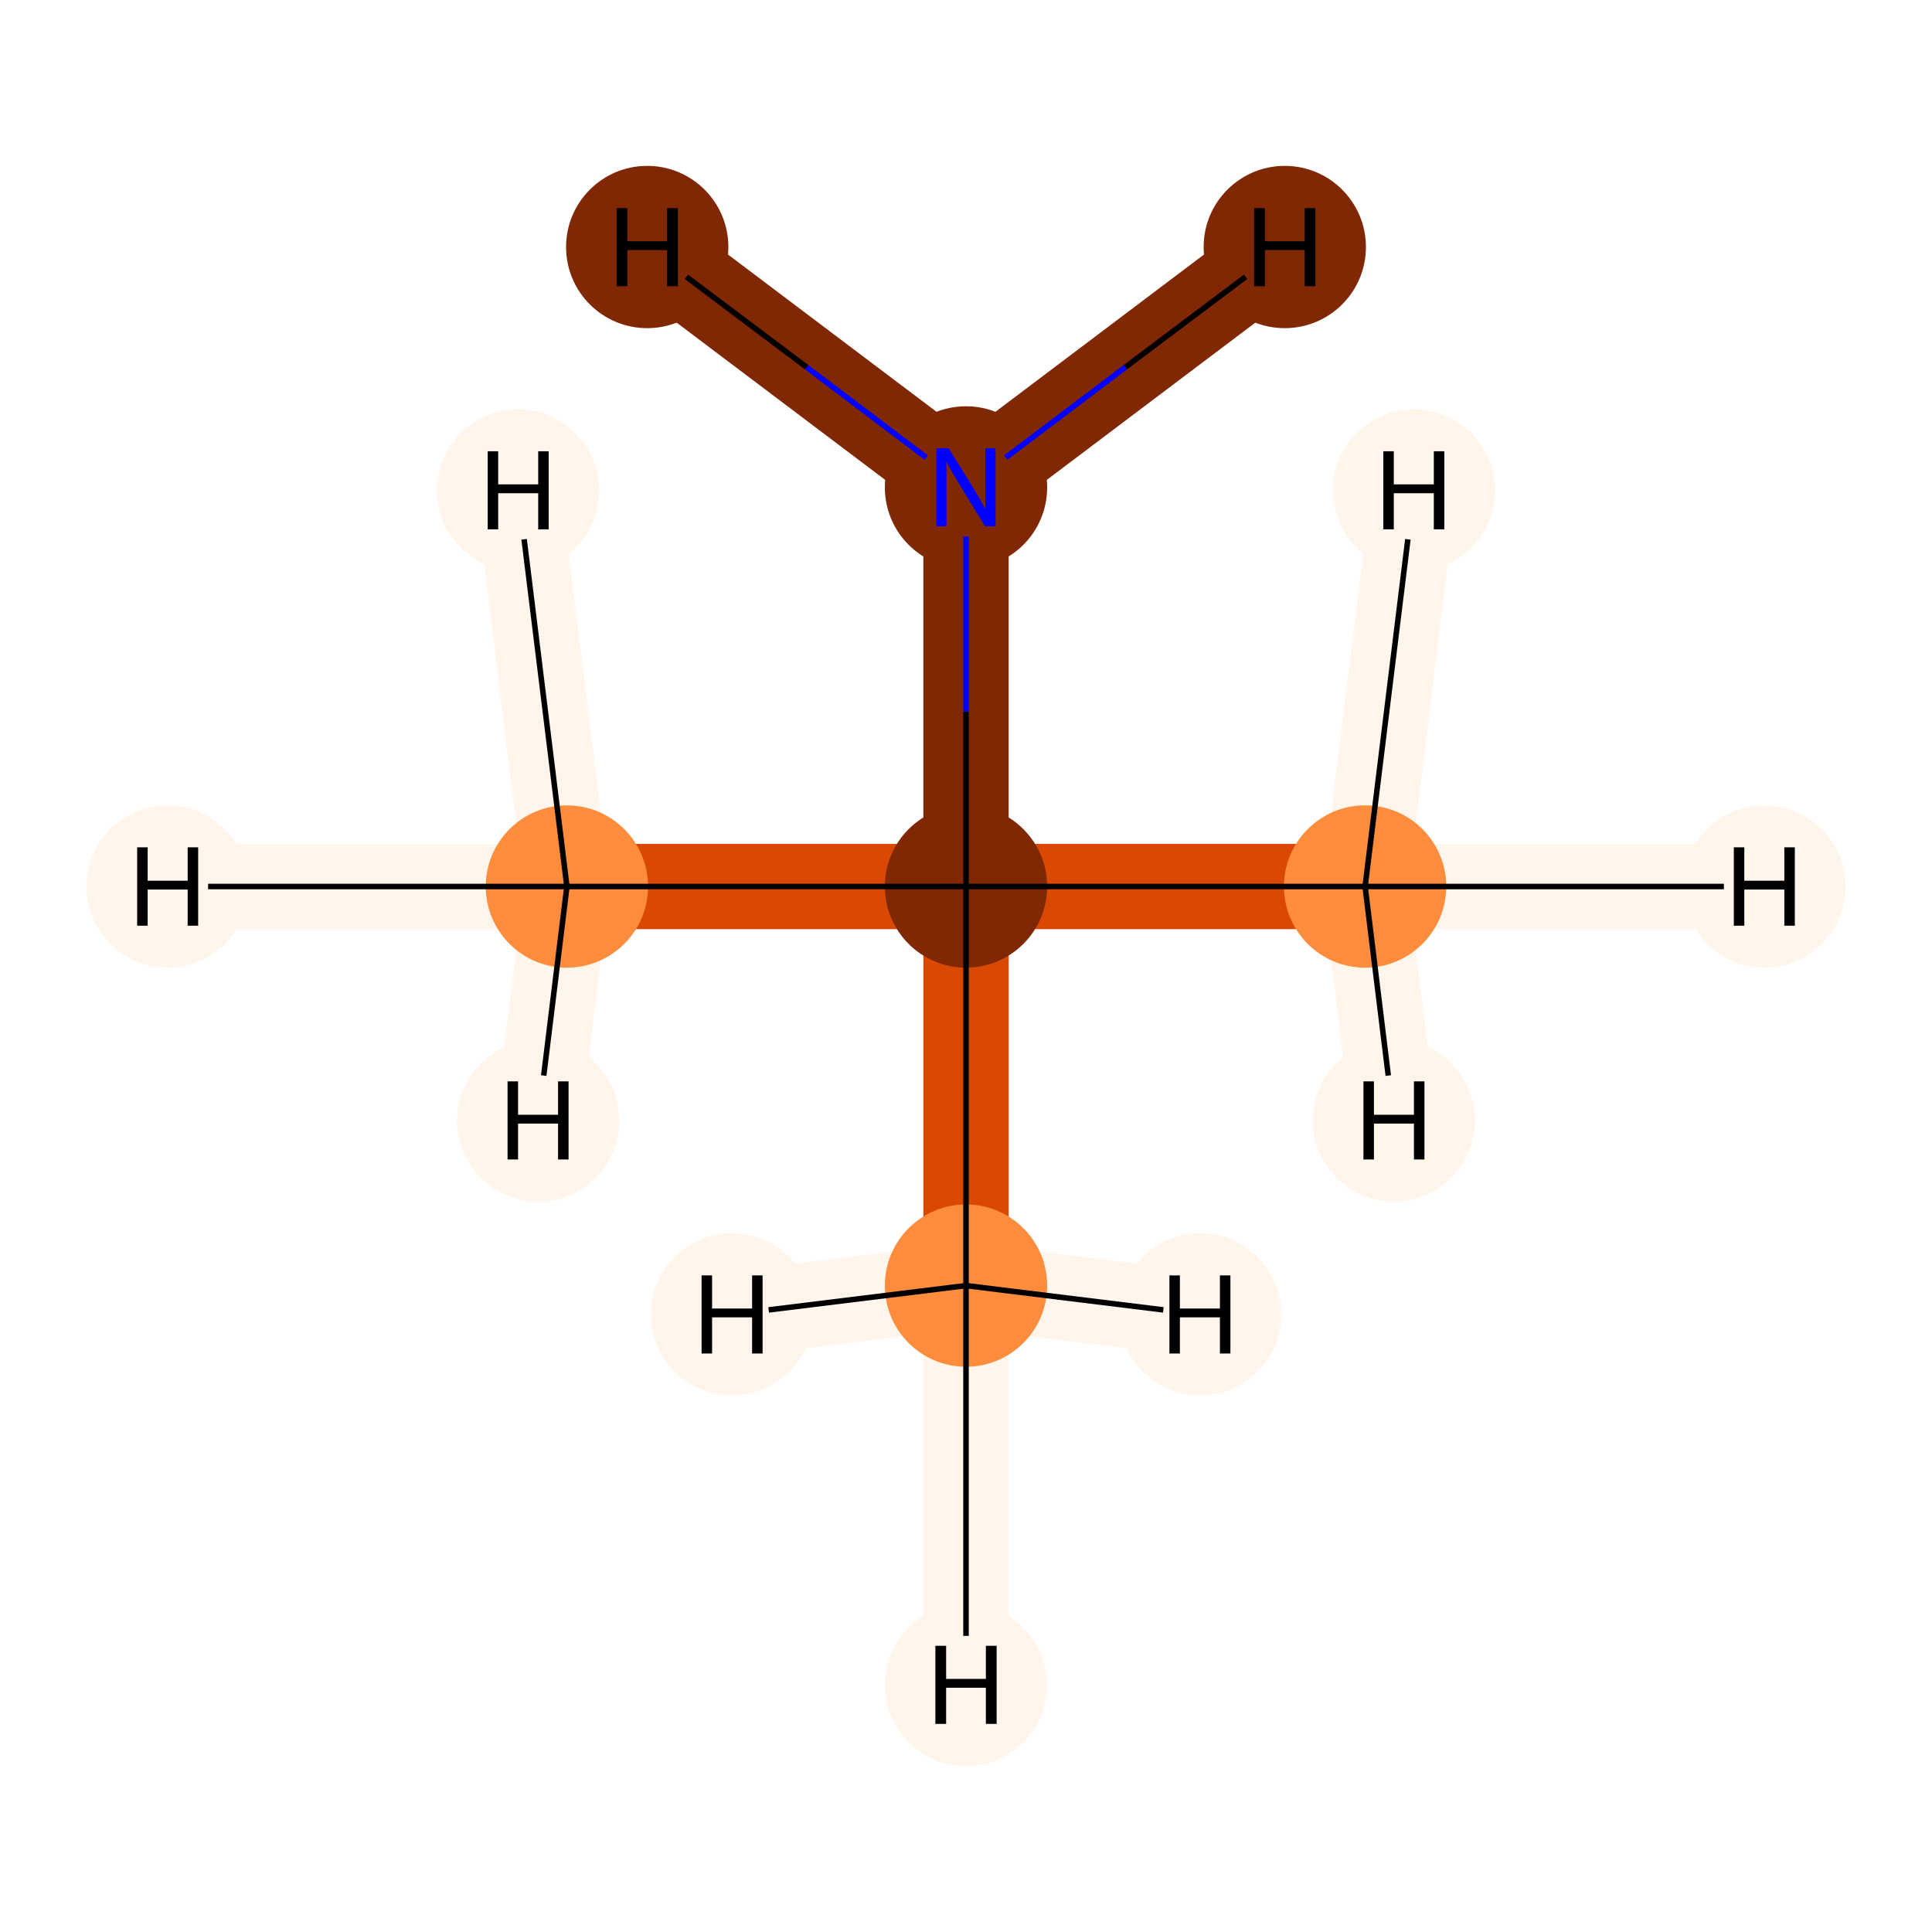 <?xml version='1.0' encoding='iso-8859-1'?>
<svg version='1.1' baseProfile='full'
              xmlns='http://www.w3.org/2000/svg'
                      xmlns:rdkit='http://www.rdkit.org/xml'
                      xmlns:xlink='http://www.w3.org/1999/xlink'
                  xml:space='preserve'
width='700px' height='700px' viewBox='0 0 700 700'>
<!-- END OF HEADER -->
<rect style='opacity:1.0;fill:#FFFFFF;stroke:none' width='700.0' height='700.0' x='0.0' y='0.0'> </rect>
<path d='M 205.4,321.2 L 350.0,321.2' style='fill:none;fill-rule:evenodd;stroke:#D94901;stroke-width:30.9px;stroke-linecap:butt;stroke-linejoin:miter;stroke-opacity:1' />
<path d='M 205.4,321.2 L 60.7,321.2' style='fill:none;fill-rule:evenodd;stroke:#FFF5EB;stroke-width:30.9px;stroke-linecap:butt;stroke-linejoin:miter;stroke-opacity:1' />
<path d='M 205.4,321.2 L 187.7,177.7' style='fill:none;fill-rule:evenodd;stroke:#FFF5EB;stroke-width:30.9px;stroke-linecap:butt;stroke-linejoin:miter;stroke-opacity:1' />
<path d='M 205.4,321.2 L 195.0,406.0' style='fill:none;fill-rule:evenodd;stroke:#FFF5EB;stroke-width:30.9px;stroke-linecap:butt;stroke-linejoin:miter;stroke-opacity:1' />
<path d='M 350.0,321.2 L 350.0,176.6' style='fill:none;fill-rule:evenodd;stroke:#802703;stroke-width:30.9px;stroke-linecap:butt;stroke-linejoin:miter;stroke-opacity:1' />
<path d='M 350.0,321.2 L 494.6,321.2' style='fill:none;fill-rule:evenodd;stroke:#D94901;stroke-width:30.9px;stroke-linecap:butt;stroke-linejoin:miter;stroke-opacity:1' />
<path d='M 350.0,321.2 L 350.0,465.8' style='fill:none;fill-rule:evenodd;stroke:#D94901;stroke-width:30.9px;stroke-linecap:butt;stroke-linejoin:miter;stroke-opacity:1' />
<path d='M 350.0,176.6 L 465.5,89.5' style='fill:none;fill-rule:evenodd;stroke:#802703;stroke-width:30.9px;stroke-linecap:butt;stroke-linejoin:miter;stroke-opacity:1' />
<path d='M 350.0,176.6 L 234.5,89.5' style='fill:none;fill-rule:evenodd;stroke:#802703;stroke-width:30.9px;stroke-linecap:butt;stroke-linejoin:miter;stroke-opacity:1' />
<path d='M 494.6,321.2 L 639.3,321.2' style='fill:none;fill-rule:evenodd;stroke:#FFF5EB;stroke-width:30.9px;stroke-linecap:butt;stroke-linejoin:miter;stroke-opacity:1' />
<path d='M 494.6,321.2 L 512.3,177.7' style='fill:none;fill-rule:evenodd;stroke:#FFF5EB;stroke-width:30.9px;stroke-linecap:butt;stroke-linejoin:miter;stroke-opacity:1' />
<path d='M 494.6,321.2 L 505.0,406.0' style='fill:none;fill-rule:evenodd;stroke:#FFF5EB;stroke-width:30.9px;stroke-linecap:butt;stroke-linejoin:miter;stroke-opacity:1' />
<path d='M 350.0,465.8 L 350.0,610.5' style='fill:none;fill-rule:evenodd;stroke:#FFF5EB;stroke-width:30.9px;stroke-linecap:butt;stroke-linejoin:miter;stroke-opacity:1' />
<path d='M 350.0,465.8 L 434.8,476.2' style='fill:none;fill-rule:evenodd;stroke:#FFF5EB;stroke-width:30.9px;stroke-linecap:butt;stroke-linejoin:miter;stroke-opacity:1' />
<path d='M 350.0,465.8 L 265.2,476.2' style='fill:none;fill-rule:evenodd;stroke:#FFF5EB;stroke-width:30.9px;stroke-linecap:butt;stroke-linejoin:miter;stroke-opacity:1' />
<ellipse cx='205.4' cy='321.2' rx='28.9' ry='28.9'  style='fill:#FD8D3C;fill-rule:evenodd;stroke:#FD8D3C;stroke-width:1.0px;stroke-linecap:butt;stroke-linejoin:miter;stroke-opacity:1' />
<ellipse cx='350.0' cy='321.2' rx='28.9' ry='28.9'  style='fill:#802703;fill-rule:evenodd;stroke:#802703;stroke-width:1.0px;stroke-linecap:butt;stroke-linejoin:miter;stroke-opacity:1' />
<ellipse cx='350.0' cy='176.6' rx='28.9' ry='28.9'  style='fill:#802703;fill-rule:evenodd;stroke:#802703;stroke-width:1.0px;stroke-linecap:butt;stroke-linejoin:miter;stroke-opacity:1' />
<ellipse cx='494.6' cy='321.2' rx='28.9' ry='28.9'  style='fill:#FD8D3C;fill-rule:evenodd;stroke:#FD8D3C;stroke-width:1.0px;stroke-linecap:butt;stroke-linejoin:miter;stroke-opacity:1' />
<ellipse cx='350.0' cy='465.8' rx='28.9' ry='28.9'  style='fill:#FD8D3C;fill-rule:evenodd;stroke:#FD8D3C;stroke-width:1.0px;stroke-linecap:butt;stroke-linejoin:miter;stroke-opacity:1' />
<ellipse cx='60.7' cy='321.2' rx='28.9' ry='28.9'  style='fill:#FFF5EB;fill-rule:evenodd;stroke:#FFF5EB;stroke-width:1.0px;stroke-linecap:butt;stroke-linejoin:miter;stroke-opacity:1' />
<ellipse cx='187.7' cy='177.7' rx='28.9' ry='28.9'  style='fill:#FFF5EB;fill-rule:evenodd;stroke:#FFF5EB;stroke-width:1.0px;stroke-linecap:butt;stroke-linejoin:miter;stroke-opacity:1' />
<ellipse cx='195.0' cy='406.0' rx='28.9' ry='28.9'  style='fill:#FFF5EB;fill-rule:evenodd;stroke:#FFF5EB;stroke-width:1.0px;stroke-linecap:butt;stroke-linejoin:miter;stroke-opacity:1' />
<ellipse cx='465.5' cy='89.5' rx='28.9' ry='28.9'  style='fill:#802703;fill-rule:evenodd;stroke:#802703;stroke-width:1.0px;stroke-linecap:butt;stroke-linejoin:miter;stroke-opacity:1' />
<ellipse cx='234.5' cy='89.5' rx='28.9' ry='28.9'  style='fill:#802703;fill-rule:evenodd;stroke:#802703;stroke-width:1.0px;stroke-linecap:butt;stroke-linejoin:miter;stroke-opacity:1' />
<ellipse cx='639.3' cy='321.2' rx='28.9' ry='28.9'  style='fill:#FFF5EB;fill-rule:evenodd;stroke:#FFF5EB;stroke-width:1.0px;stroke-linecap:butt;stroke-linejoin:miter;stroke-opacity:1' />
<ellipse cx='512.3' cy='177.7' rx='28.9' ry='28.9'  style='fill:#FFF5EB;fill-rule:evenodd;stroke:#FFF5EB;stroke-width:1.0px;stroke-linecap:butt;stroke-linejoin:miter;stroke-opacity:1' />
<ellipse cx='505.0' cy='406.0' rx='28.9' ry='28.9'  style='fill:#FFF5EB;fill-rule:evenodd;stroke:#FFF5EB;stroke-width:1.0px;stroke-linecap:butt;stroke-linejoin:miter;stroke-opacity:1' />
<ellipse cx='350.0' cy='610.5' rx='28.9' ry='28.9'  style='fill:#FFF5EB;fill-rule:evenodd;stroke:#FFF5EB;stroke-width:1.0px;stroke-linecap:butt;stroke-linejoin:miter;stroke-opacity:1' />
<ellipse cx='434.8' cy='476.2' rx='28.9' ry='28.9'  style='fill:#FFF5EB;fill-rule:evenodd;stroke:#FFF5EB;stroke-width:1.0px;stroke-linecap:butt;stroke-linejoin:miter;stroke-opacity:1' />
<ellipse cx='265.2' cy='476.2' rx='28.9' ry='28.9'  style='fill:#FFF5EB;fill-rule:evenodd;stroke:#FFF5EB;stroke-width:1.0px;stroke-linecap:butt;stroke-linejoin:miter;stroke-opacity:1' />
<path class='bond-0 atom-0 atom-1' d='M 205.4,321.2 L 350.0,321.2' style='fill:none;fill-rule:evenodd;stroke:#000000;stroke-width:2.0px;stroke-linecap:butt;stroke-linejoin:miter;stroke-opacity:1' />
<path class='bond-4 atom-0 atom-5' d='M 205.4,321.2 L 75.4,321.2' style='fill:none;fill-rule:evenodd;stroke:#000000;stroke-width:2.0px;stroke-linecap:butt;stroke-linejoin:miter;stroke-opacity:1' />
<path class='bond-5 atom-0 atom-6' d='M 205.4,321.2 L 189.9,195.4' style='fill:none;fill-rule:evenodd;stroke:#000000;stroke-width:2.0px;stroke-linecap:butt;stroke-linejoin:miter;stroke-opacity:1' />
<path class='bond-6 atom-0 atom-7' d='M 205.4,321.2 L 197.0,389.7' style='fill:none;fill-rule:evenodd;stroke:#000000;stroke-width:2.0px;stroke-linecap:butt;stroke-linejoin:miter;stroke-opacity:1' />
<path class='bond-1 atom-1 atom-2' d='M 350.0,321.2 L 350.0,257.8' style='fill:none;fill-rule:evenodd;stroke:#000000;stroke-width:2.0px;stroke-linecap:butt;stroke-linejoin:miter;stroke-opacity:1' />
<path class='bond-1 atom-1 atom-2' d='M 350.0,257.8 L 350.0,194.4' style='fill:none;fill-rule:evenodd;stroke:#0000FF;stroke-width:2.0px;stroke-linecap:butt;stroke-linejoin:miter;stroke-opacity:1' />
<path class='bond-2 atom-1 atom-3' d='M 350.0,321.2 L 494.6,321.2' style='fill:none;fill-rule:evenodd;stroke:#000000;stroke-width:2.0px;stroke-linecap:butt;stroke-linejoin:miter;stroke-opacity:1' />
<path class='bond-3 atom-1 atom-4' d='M 350.0,321.2 L 350.0,465.8' style='fill:none;fill-rule:evenodd;stroke:#000000;stroke-width:2.0px;stroke-linecap:butt;stroke-linejoin:miter;stroke-opacity:1' />
<path class='bond-7 atom-2 atom-8' d='M 364.4,165.8 L 407.8,133.0' style='fill:none;fill-rule:evenodd;stroke:#0000FF;stroke-width:2.0px;stroke-linecap:butt;stroke-linejoin:miter;stroke-opacity:1' />
<path class='bond-7 atom-2 atom-8' d='M 407.8,133.0 L 451.3,100.3' style='fill:none;fill-rule:evenodd;stroke:#000000;stroke-width:2.0px;stroke-linecap:butt;stroke-linejoin:miter;stroke-opacity:1' />
<path class='bond-8 atom-2 atom-9' d='M 335.6,165.8 L 292.2,133.0' style='fill:none;fill-rule:evenodd;stroke:#0000FF;stroke-width:2.0px;stroke-linecap:butt;stroke-linejoin:miter;stroke-opacity:1' />
<path class='bond-8 atom-2 atom-9' d='M 292.2,133.0 L 248.7,100.3' style='fill:none;fill-rule:evenodd;stroke:#000000;stroke-width:2.0px;stroke-linecap:butt;stroke-linejoin:miter;stroke-opacity:1' />
<path class='bond-9 atom-3 atom-10' d='M 494.6,321.2 L 624.6,321.2' style='fill:none;fill-rule:evenodd;stroke:#000000;stroke-width:2.0px;stroke-linecap:butt;stroke-linejoin:miter;stroke-opacity:1' />
<path class='bond-10 atom-3 atom-11' d='M 494.6,321.2 L 510.1,195.4' style='fill:none;fill-rule:evenodd;stroke:#000000;stroke-width:2.0px;stroke-linecap:butt;stroke-linejoin:miter;stroke-opacity:1' />
<path class='bond-11 atom-3 atom-12' d='M 494.6,321.2 L 503.0,389.7' style='fill:none;fill-rule:evenodd;stroke:#000000;stroke-width:2.0px;stroke-linecap:butt;stroke-linejoin:miter;stroke-opacity:1' />
<path class='bond-12 atom-4 atom-13' d='M 350.0,465.8 L 350.0,592.7' style='fill:none;fill-rule:evenodd;stroke:#000000;stroke-width:2.0px;stroke-linecap:butt;stroke-linejoin:miter;stroke-opacity:1' />
<path class='bond-13 atom-4 atom-14' d='M 350.0,465.8 L 421.5,474.6' style='fill:none;fill-rule:evenodd;stroke:#000000;stroke-width:2.0px;stroke-linecap:butt;stroke-linejoin:miter;stroke-opacity:1' />
<path class='bond-14 atom-4 atom-15' d='M 350.0,465.8 L 278.5,474.6' style='fill:none;fill-rule:evenodd;stroke:#000000;stroke-width:2.0px;stroke-linecap:butt;stroke-linejoin:miter;stroke-opacity:1' />
<path  class='atom-2' d='M 343.7 162.4
L 353.0 177.4
Q 353.9 178.9, 355.4 181.6
Q 356.9 184.3, 357.0 184.4
L 357.0 162.4
L 360.7 162.4
L 360.7 190.7
L 356.9 190.7
L 346.9 174.3
Q 345.7 172.4, 344.5 170.2
Q 343.3 168.0, 342.9 167.3
L 342.9 190.7
L 339.3 190.7
L 339.3 162.4
L 343.7 162.4
' fill='#0000FF'/>
<path  class='atom-5' d='M 49.7 307.0
L 53.5 307.0
L 53.5 319.1
L 68.0 319.1
L 68.0 307.0
L 71.8 307.0
L 71.8 335.4
L 68.0 335.4
L 68.0 322.3
L 53.5 322.3
L 53.5 335.4
L 49.7 335.4
L 49.7 307.0
' fill='#000000'/>
<path  class='atom-6' d='M 176.7 163.5
L 180.5 163.5
L 180.5 175.5
L 195.0 175.5
L 195.0 163.5
L 198.8 163.5
L 198.8 191.8
L 195.0 191.8
L 195.0 178.7
L 180.5 178.7
L 180.5 191.8
L 176.7 191.8
L 176.7 163.5
' fill='#000000'/>
<path  class='atom-7' d='M 183.9 391.8
L 187.7 391.8
L 187.7 403.9
L 202.2 403.9
L 202.2 391.8
L 206.0 391.8
L 206.0 420.1
L 202.2 420.1
L 202.2 407.1
L 187.7 407.1
L 187.7 420.1
L 183.9 420.1
L 183.9 391.8
' fill='#000000'/>
<path  class='atom-8' d='M 454.4 75.4
L 458.3 75.4
L 458.3 87.4
L 472.7 87.4
L 472.7 75.4
L 476.6 75.4
L 476.6 103.7
L 472.7 103.7
L 472.7 90.6
L 458.3 90.6
L 458.3 103.7
L 454.4 103.7
L 454.4 75.4
' fill='#000000'/>
<path  class='atom-9' d='M 223.4 75.4
L 227.3 75.4
L 227.3 87.4
L 241.7 87.4
L 241.7 75.4
L 245.6 75.4
L 245.6 103.7
L 241.7 103.7
L 241.7 90.6
L 227.3 90.6
L 227.3 103.7
L 223.4 103.7
L 223.4 75.4
' fill='#000000'/>
<path  class='atom-10' d='M 628.2 307.0
L 632.0 307.0
L 632.0 319.1
L 646.5 319.1
L 646.5 307.0
L 650.3 307.0
L 650.3 335.4
L 646.5 335.4
L 646.5 322.3
L 632.0 322.3
L 632.0 335.4
L 628.2 335.4
L 628.2 307.0
' fill='#000000'/>
<path  class='atom-11' d='M 501.2 163.5
L 505.0 163.5
L 505.0 175.5
L 519.5 175.5
L 519.5 163.5
L 523.3 163.5
L 523.3 191.8
L 519.5 191.8
L 519.5 178.7
L 505.0 178.7
L 505.0 191.8
L 501.2 191.8
L 501.2 163.5
' fill='#000000'/>
<path  class='atom-12' d='M 494.0 391.8
L 497.8 391.8
L 497.8 403.9
L 512.3 403.9
L 512.3 391.8
L 516.1 391.8
L 516.1 420.1
L 512.3 420.1
L 512.3 407.1
L 497.8 407.1
L 497.8 420.1
L 494.0 420.1
L 494.0 391.8
' fill='#000000'/>
<path  class='atom-13' d='M 338.9 596.3
L 342.8 596.3
L 342.8 608.3
L 357.2 608.3
L 357.2 596.3
L 361.1 596.3
L 361.1 624.6
L 357.2 624.6
L 357.2 611.5
L 342.8 611.5
L 342.8 624.6
L 338.9 624.6
L 338.9 596.3
' fill='#000000'/>
<path  class='atom-14' d='M 423.7 462.1
L 427.5 462.1
L 427.5 474.1
L 442.0 474.1
L 442.0 462.1
L 445.8 462.1
L 445.8 490.4
L 442.0 490.4
L 442.0 477.3
L 427.5 477.3
L 427.5 490.4
L 423.7 490.4
L 423.7 462.1
' fill='#000000'/>
<path  class='atom-15' d='M 254.2 462.1
L 258.0 462.1
L 258.0 474.1
L 272.5 474.1
L 272.5 462.1
L 276.3 462.1
L 276.3 490.4
L 272.5 490.4
L 272.5 477.3
L 258.0 477.3
L 258.0 490.4
L 254.2 490.4
L 254.2 462.1
' fill='#000000'/>
</svg>
